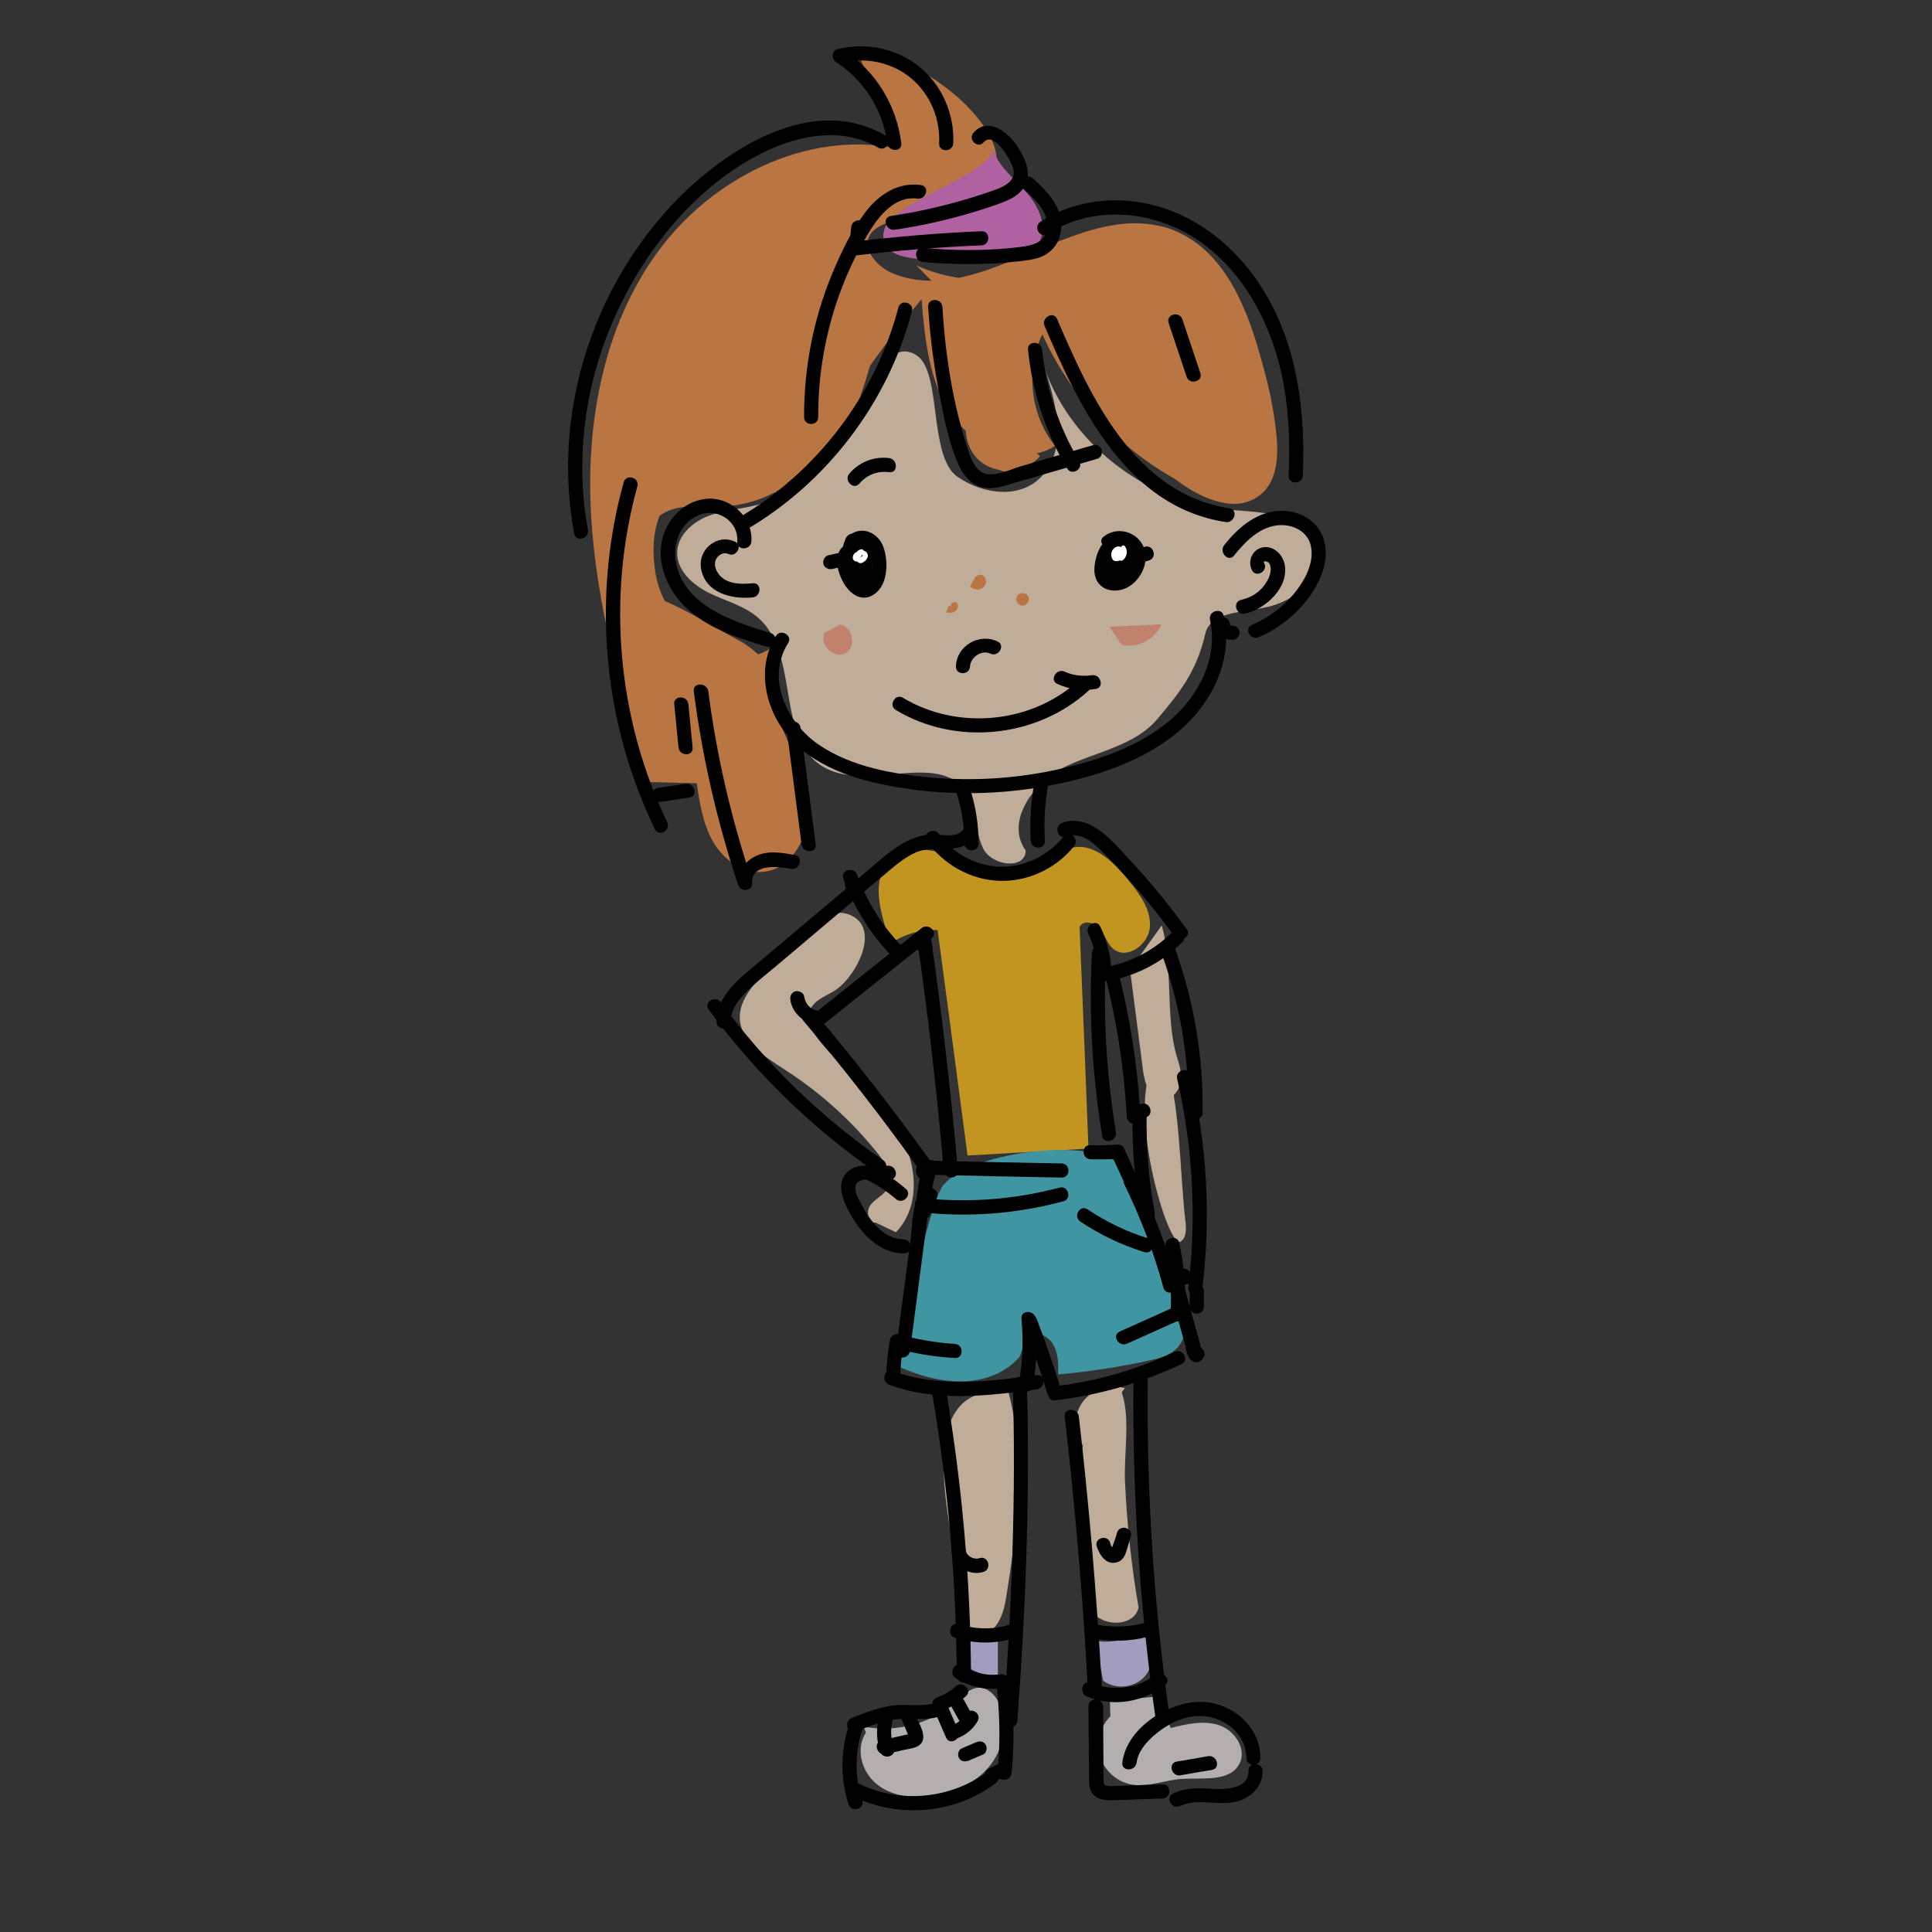 <svg version="1.1" id="Layer_1" xmlns="http://www.w3.org/2000/svg" x="0" y="0" viewBox="0 0 1000 1000" xml:space="preserve"><rect x="0" y="0" width="1000" height="1000" fill="#333333" stroke="none"/><style>.st1{fill:#fbdfc5}.st2{fill:#f29149}</style><g opacity=".7"><path class="st1" d="M559.9 748.3c-4.5-6.7-4.3-16.3.6-22.8s14-9.4 21.7-7"/><path class="st2" d="M505.3 207c-7.9 8.6-7.1 23.7 1.6 31.4 8.7 7.7 23.8 6.6 31.4-2.3m-80.4-79c-3.4 18.6-8.4 37-15 54.8-4.4 11.7-11.1 24.6-23.3 27.2-9.6 2-19.6-3.5-25.2-11.5-5.6-8-7.5-18-8.2-27.8-2.4-33.6 8.8-67.9 30.5-93.7"/><path class="st2" d="M334.3 278.5c.5-8 8.2-13.8 16.1-15.5s15.9-.5 23.9-.9c24.2-.9 47.3-17 56.5-39.4 4.5-10.9 5.8-23.6 1-34.3-3.6-8-10.4-14.3-18.1-18.6-20.8-11.4-48.9-7.1-65.3 10s-19.5 45.4-7.3 65.7m40.1 85.3c12.1 6.2 23.2 18.6 20.2 31.9-2.5 11-14.7 17.9-26 17.3-11.3-.6-21.5-7.2-29.4-15.3-8.3-8.5-33.5-45.6-20.3-57 7.2-6.3 45.9 18.2 55.5 23.1z"/><path class="st1" d="M391.7 261.4c-8.4 2.2-17.2 2.6-25.2 5.7s-15.6 9.9-16 18.5c-.4 9.6 8.1 17.2 16.7 21.4 8.6 4.2 18.4 6.6 25.5 13 21.4 19.1 8.6 61.9 33.2 76.8 22.5 13.6 60-8.6 74.5 13.4 5.6 8.5 4 19.9 8.5 29 4.5 9.1 21.9 11.1 22 1-10.7-14.8 3.9-35.4 20.3-43.3 16.4-7.9 36.3-10.9 48-24.9 10.9-13 20.1-24 24.7-44.1 3-12.9 24-10.5 36.5-15 12.5-4.4 25.4-15.2 23.2-28.3-3-17.9-27.6-19.3-45.8-20.6-42.3-3-81.6-32.2-96.6-71.8 5.8 17.9 11 39.7-1.5 53.8-11.5 12.9-31.2 9.7-44.1.8-15.2-10.6-7.9-54.3-21.2-62.9-18.2-11.6-29.3 30.9-37.3 42.3-10.9 16.4-26 30.2-45.4 35.2z"/><path class="st2" d="M660.5 223.4c-1.3-11.8-3.7-23.4-7-34.8-7.3-27.7-18.7-56.8-43.3-68.2-3.2-1.6-6.5-2.8-9.9-3.4-34.1-8-69.7 19.8-104 26.8-7.6-1.1-15-3.3-22-6.4l7.8 7.9c-6.8 0-13.6-1.1-20.2-3.9-8.1-3.4-16.1-12.7-11.4-20.1 2-3.2 5.8-4.8 9.3-6.2 25.5-10.1 71.8-14.9 50.5-48.1-7.3-11.4-18.7-21.1-30.1-28.1-4.6-2.8-36.1-11.8-36.8-13.6 6.7 17.1 13.5 34.3 20.2 51.4-46.5-9.2-95.5 15.6-123.4 54-27.9 38.4-36.9 87.9-34.3 135.2s15.9 93.4 29.2 138.9l25.5.6c1.6 10.4 3.2 21.1 8.5 30.3 5.3 9.1 15.1 16.5 25.6 15.6 15.1-1.2 24.4-18.4 23.6-33.6-.8-15.1-8.6-28.9-14.3-42.9-5.2-12.8-8.5-27.8-3.5-40.3-4.2 3.1-10.1 5.6-15 5.1-12.6-1.3-24.1-5.8-32.6-15.5-6.9-7.9-12.1-17.5-13.7-28-1.9-12-1.3-24.6 5.3-35.3 7.9-12.8 20.3-18.6 34.9-20 9.9-.9 18 5.8 22 14.2 28.5-33.5 47.1-66.7 75.6-100.1 1.7 20.7 3.8 42.4 15.4 59.5 3.6 5.3 8.5 10 13.9 13.6 2.7 8.1 7.6 16 15.8 16.4 6.1.3 10.8-3.9 13.4-9.5 3.7-.6 7.3-2 10.6-4.1-12.8-15.9-15.4-39.3-6.6-57.8 14.1 31.3 38.4 57.9 68.3 74.7.1 0 .1.1.2.1.6.5 1.3 1 1.9 1.4 12.3 9.1 30 16.7 42 7.2 9.5-7 10-21 8.6-33z"/><path d="M434.7 323.3c6.6.7 8.8 11.6 2.9 14.8-5.9 3.2-13.8-4.5-10.8-10.5m147.5-3.2c8.9-.4 17.9-.8 26.8-1.2-3.2 7.8-12.5 12.5-20.6 10.5" fill="#fca386"/><path class="st2" d="M492.4 314.2c-1.1-1.3 1.2-3.3 2.6-2.3 1.4 1 1 3.3-.4 4.3-1.3 1-3.2 1.1-4.9.8l1.5-3.6m12.9-13c-.1-2.4 3.3-3.8 5.1-2.2s1.4 4.7-.6 6.1-4.8.9-6.5-.7c.5-1 1-2.1 1.5-3.1m22.4 9.2c-.3 2.1 1.9 4.2 4 3.7s3.2-3.3 2-5.1c-1.2-1.8-4.3-1.7-5.5.1"/><path d="M460 489c7.2-5.3 16.3-8 25.3-7.6 5.2 38.9 10.4 77.8 15.5 116.7 20.9-1.2 41.7-2.4 62.6-3.6-1.5-38.2-3-76.4-4.6-114.6 1.6-3.9 7.9-2.6 10.5.7 2.6 3.3 3.7 7.9 7 10.6 7.1 5.8 18.4-2.4 18.9-11.6s-5.5-17.1-11.3-24.2c-7.7-9.6-18.8-20.2-30.5-16.2-5.3 1.8-9 6.4-13.7 9.5-25 17-44-13.1-67.8-8.3-31.9 6.6-8.8 46.3-11.9 48.6z" fill="#ffbf19"/><path d="M466.4 707.9c20.5 9.1 45.9 11.4 61-5.2 1.3-1.4 3.1-10.7 4.8-11.6 4.5-2.5 10.6.5 13.1 5.1s2.5 10 2.4 15.2c15.8-1.4 31.5-3.8 47-7.2 5.8-1.2 12-2.9 15.6-7.7 5.3-7 2.3-17-.9-25.2-6.9-17.7-13.8-35.3-20.8-53-2.5-6.4-5.3-13.2-10.9-17.1-17.2-12.1-75.6-4.7-89.5 12.3-7.8 9.5-25 92.8-21.8 94.4z" fill="#46bfd1"/><path class="st1" d="M392.5 506.9c-4.9 5.7-9.7 12.3-9.6 19.8.2 12.1 12.4 19.9 22.6 26.5 18.7 11.9 35.4 26.9 49.2 44.3 4 5 7.9 11.9 4.8 17.5-2 3.6-6.2 5.3-8.8 8.5s-1.6 9.7 2.5 9.3c3.5 1.7 7 3.3 10.5 5 13.8-14 10.7-37.9.2-54.5s-26.6-28.8-39.1-43.8c-4-4.8-7.9-11.3-5.3-17.1 2.1-4.7 7.6-6.7 12-9.3 11.5-6.9 25.5-33.4 7.6-39.9-15.1-5.7-39 24.7-46.6 33.7zm218.2 135.9c3.2-1.5 3.3-6 3-9.5-3.3-28.2-2.5-61.8-11.4-88.5-23.4 15.2 1.7 101 8.4 98z"/><path class="st1" d="M584.9 501.9c2.2 17.3 4.5 34.7 6.7 52 .8 6.5 3.3 14.7 9.9 15.2 4.7.3 8.6-4 9.5-8.6.9-4.6-.5-9.3-1.9-13.7-6-19.8-1.8-48-7.8-67.8M498.2 829.8c.6 6.4 2.5 14.3 8.8 15.5 7.6 1.4 11.9-8.2 13.3-15.8 5.8-33.7 10.8-75.5 1.7-108.8-54.6-6.7-26.9 77.2-23.8 109.1zm61.1-21.5c.1 9.5.6 20.1 7.1 27.1s21.2 5.9 22.9-3.5c-3.7-21.5-6-43.2-7-65-.7-14.5 3.2-34.9-2.3-47.7-28.8 14-21 64.2-20.7 89.1z"/><path d="M498.3 848.9c.8 4.7 1.6 9.3 2.5 14 4.6 3.1 10.2 4.6 15.7 4.3v-17.9l-16.1-.3m66.8 2.1c1.3 6.3 2.5 12.5 3.8 18.8 6.6 5.1 17.2 3.6 22.2-3s3.5-17.2-3.2-22.1c-6.6 4-14.5 5.6-22.2 4.7" fill="#d1c9fb"/><path d="M448.2 896.8c-5.5 8.2-2.3 20.2 5.4 26.5 7.6 6.3 18.3 7.7 28.1 6.5 11.4-1.5 22.7-6.4 30.1-15.2 7.4-8.8 10.3-21.7 5.7-32.3-2.1-4.8-6.4-9.3-11.6-8.7-3.9.4-6.9 3.6-9.8 6.2-13 12-31.8 17.3-49.1 13.9m127.7-5.3c-5.4 5.3-7.5 13.6-5.3 20.8s8.6 13 16 14.4c8.6 1.7 17.2-2.2 25.9-2.8 11-.8 25.3 1.8 30.3-8 3.8-7.6-2.5-17.1-10.5-19.8-8-2.7-16.8-.7-25.1 1.4-2.3-5.4-4.7-10.9-7-16.3-8.2.8-16.4 1.5-24.5 2.2" fill="#ebe4e3"/><path d="M511.7 133.9c9.4.5 20.7.1 25.8-7.8 5.3-8.3.2-19.3-6.3-26.6s-15-13.8-17.5-23.2c3.2 12.1-51.9 28.3-55.9 42.3-6.4 21.8 37.7 14.4 53.9 15.3z" fill="#e675d1"/></g><path d="M322.8 249.7c-12.8 46.2-12.2 95.8 1.5 141.7 3.9 13 8.8 25.6 14.7 37.8 2 4.2 8.4.5 6.3-3.7-25.8-53.8-31.3-116.4-15.4-173.8 1.2-4.6-5.9-6.6-7.1-2z"/><path d="M342.4 415c4.8-.7 9.7-1.5 14.5-2.2 4.6-.7 2.7-7.8-2-7.1-4.8.7-9.7 1.5-14.5 2.2-4.6.7-2.6 7.8 2 7.1zm6.6-50.5c.7 7.5 1.5 14.9 2.2 22.4.5 4.6 7.8 4.7 7.3 0-.7-7.5-1.5-14.9-2.2-22.4-.5-4.7-7.8-4.7-7.3 0zm10.1-6.7c4.4 34.1 12.1 67.7 23 100.3 1.2 3.7 7.4 3.4 7.2-1-.5-10.4 13.7-8.6 20.1-7.4 4.6.9 6.6-6.2 2-7.1-6.8-1.3-14.2-2.6-20.6.7-5.2 2.6-9 7.8-8.7 13.8 2.4-.3 4.8-.6 7.2-1-10.7-32-18.4-64.9-22.7-98.4-.8-4.5-8.1-4.6-7.5.1zm48 19l7.8 60.3c.6 4.6 7.9 4.7 7.3 0l-7.8-60.3c-.6-4.6-7.9-4.7-7.3 0zm69.6-281c-12-1.7-22 5-29 14.3-7.2 9.7-12.6 21-17.2 32.2-9.6 23.3-14.4 48.4-14.3 73.6 0 4.7 7.3 4.7 7.3 0-.1-22.2 3.8-44.2 11.5-65 3.8-10.4 8.7-20.5 14.4-30.1 5.3-8.8 13.7-19.6 25.4-18 4.6.7 6.6-6.3 1.9-7z"/><path d="M509.1 73.7c5.2-6 13.1 7.9 14.8 11.8 3.7 8.9-5.8 11.7-12.4 14a289.6 289.6 0 0 1-50.4 12.3c-4.6.7-2.7 7.8 2 7.1 12.3-1.8 24.4-4.4 36.3-7.8 5.7-1.6 11.4-3.4 17-5.4 4.1-1.5 8.4-3.1 11.5-6.2 7.8-7.6 3-17.7-2.3-25.1-4.8-6.6-14.6-13.8-21.7-5.7-3.1 3.3 2.1 8.5 5.2 5z"/><path d="M440.6 117.5c-.4 3.7-.7 7.3-1.1 11-.2 1.8 1.8 3.9 3.7 3.7 21.5-2.6 43.1-4.3 64.8-5.2 4.7-.2 4.7-7.5 0-7.3-21.6.9-43.3 2.7-64.8 5.2l3.7 3.7c.4-3.7.7-7.3 1.1-11 .4-4.8-7-4.7-7.4-.1z"/><path d="M529.4 97.5c5.3 4.8 11.8 10.3 12.6 17.9.9 8.5-5.5 11.4-12.8 12.3-17 2.2-34.4 2.2-51.5.6-4.7-.4-4.7 6.9 0 7.3 10.9 1 21.8 1.3 32.8.9 5.5-.2 10.9-.6 16.4-1.2 4.2-.5 8.6-.9 12.5-2.6 7.3-3.2 10.7-10.6 9.8-18.3-1.1-9.3-8-16.1-14.6-22.1-3.5-3.1-8.7 2.1-5.2 5.2z"/><path d="M542.3 121.1c23.5-15.2 54.3-12.3 77.1 2.8 23.4 15.6 37.6 41.7 43.7 68.7 4 17.6 4.7 35.6 3.9 53.6-.2 4.7 7.1 4.7 7.3 0 1.5-32.6-2.6-66.5-19.7-94.9-15-25-39.5-44-69.1-47.2-16.3-1.7-33.1 1.7-47 10.7-3.8 2.6-.2 8.9 3.8 6.3zm-61.9 37.7c.9 14.4 2.7 28.7 5.4 42.9 2.5 12.9 5 27.1 10.5 39.2 2.1 4.5 5.2 8.6 9.9 10.6 6 2.6 12.4.4 18.3-1.4 14.4-4.2 28.9-8.4 43.3-12.6 4.5-1.3 2.6-8.4-2-7.1-12.6 3.7-25.3 7.4-37.9 11.1-5.3 1.6-13.5 5.7-19 3.3-4.1-1.8-6.2-7-7.5-10.9-8.1-24-12.1-49.8-13.6-75-.4-4.8-7.7-4.8-7.4-.1z"/><path d="M532.1 181c2.2 21.7 9 42.6 20.2 61.4 2.4 4.1 8.7.4 6.3-3.7-10.5-17.6-17.1-37.3-19.2-57.7-.4-4.7-7.8-4.7-7.3 0zm8.6-12.2c18.1 42.4 42.6 93.6 93.7 101.4 4.6.7 6.6-6.4 2-7.1-49.1-7.6-71.9-57.4-89.3-98.1-2-4.2-8.3-.5-6.4 3.8zm-75.7-9.6c-12 45.5-42.3 85.2-83 109-4.1 2.4-.4 8.7 3.7 6.3 42.3-24.6 73.8-66 86.3-113.3 1.3-4.6-5.8-6.6-7-2zm-6.8-89.1c-37.7-22-82.5 7.1-108.7 34.2-27.6 28.6-46.1 65.9-52.7 105-3.8 22.2-3.7 44.8.4 66.9.9 4.6 7.9 2.7 7.1-2-6.8-36.8-1.5-75.4 13.6-109.5 15-33.8 40.2-65.9 73.1-83.7 19.3-10.4 43.5-16.3 63.5-4.6 4.1 2.4 7.8-4 3.7-6.3z"/><path d="M493.4 74.2c.7-15-5.8-30.2-17.6-39.7-11.8-9.5-27.6-12.7-42.2-9.1-3.2.8-3.4 5-.9 6.7 14.4 9.3 24.4 24.9 26.5 42 .6 4.6 7.9 4.7 7.3 0-2.5-19.8-13.3-37.5-30.1-48.3-.3 2.2-.6 4.5-.9 6.7 12.4-3.1 26.2-.3 36.1 8 9.9 8.3 15.1 20.9 14.5 33.7-.3 4.7 7 4.7 7.3 0zm-91.8 255c-10.7 17-5.2 39.5 7.8 53.5 14.9 16 37.5 22.1 58.5 25.3 24.8 3.8 50.1 3.3 74.8-1.3 22.4-4.2 45.8-11.5 64.1-25.5 19-14.5 32-38.1 26.6-62.4-1-4.6-8.1-2.6-7.1 2 4.4 19.9-6 39.6-20.9 52.2-15.7 13.3-36.2 20.2-55.9 24.8-22 5.1-44.8 6.6-67.2 4.7-19.9-1.8-41.4-5.5-58.3-16.9-16.5-11.1-27.8-34.2-16.1-52.7 2.6-4-3.8-7.7-6.3-3.7zm252.7-37.8c-.8-1.4 1.6-.8 2.1-.4 1.2.9 1.4 3 1.3 4.3-.2 2.7-1.6 5.4-3.2 7.5-2.9 4.1-7.3 6.6-12.1 7.7-4.6 1-2.7 8.1 2 7.1 10.8-2.4 23.2-13.8 20.4-26-1.2-5-6.1-9.5-11.5-8.2-5.3 1.2-7.7 7.3-5.2 11.9 2.2 3.9 8.5.2 6.2-3.9z"/><path d="M638.8 287.5c5.5-6.9 12.5-14.1 21.6-15.5 8.2-1.2 17 2.8 18.3 11.6 1.3 8.7-3.8 17.5-9.1 23.9-5.9 7-13.3 12.4-21.7 16-4.3 1.9-.6 8.2 3.7 6.3 10.4-4.5 19.4-11.8 26.1-20.9 6.2-8.5 11-20.3 7.1-30.8-3.6-9.7-13.8-14.5-23.7-13.6-11.5 1-20.6 9-27.5 17.7-2.8 3.8 2.3 9 5.2 5.3zm-249.9-7.2c.9-11.9-9.8-22.3-21.5-22.2-12.6.1-23 10.8-25 22.8-2.2 13.7 4.6 26.9 14.9 35.6 11.3 9.5 25.5 14 39.5 18.2 4.5 1.4 6.5-5.7 2-7.1-19.4-5.8-45.5-14.2-49.1-37.5-1.5-9.9 3.2-20.6 13.1-23.9 9.3-3.1 19.6 4.1 18.8 14.1-.4 4.7 6.9 4.7 7.3 0z"/><path d="M380.5 280.4c-9.3-4.4-19.5 4.1-17.6 14.1 2.3 12.5 15.9 15.8 26.7 14.7 4.6-.5 4.7-7.8 0-7.3-6.1.6-13.8.6-17.8-5-1.6-2.2-2.5-5.3-1-7.8 1.2-2 3.9-3.5 6.1-2.4 4.1 2 7.8-4.3 3.6-6.3zm64.3-30.1c4-4.6 9.4-6.7 15.4-5.9 4.7.6 4.6-6.7 0-7.3-7.8-1-15.6 2.1-20.6 8.1-3 3.5 2.2 8.7 5.2 5.1zm18.9 117.2c31 18.7 72.9 14.4 99.6-9.9 3.5-3.2-1.7-8.4-5.2-5.2-24.3 22.2-62.6 25.7-90.7 8.8-4-2.5-7.7 3.9-3.7 6.3z"/><path d="M547.3 354c6.4 2.9 12.9 3.7 19.8 2.6 4.6-.7 2.7-7.8-2-7.1-4.8.7-9.8.1-14.2-1.9-4.1-1.8-7.9 4.5-3.6 6.4zm-45.2-9.1c.2-4.8 6.1-8.7 10.5-6.6 4.2 2 8-4.3 3.7-6.3-9.5-4.5-21.2 2.3-21.5 12.9-.2 4.7 7.1 4.7 7.3 0zm-62.3-64.1c-8.7 3.4-7.3 12.6-3.9 19.5 3.3 6.8 10.3 12.5 17.5 6.6 6.2-5.1 6.4-16.5 3.9-23.6-2.6-7.5-11-11.4-17.6-6.3-3.7 2.9 1.5 8 5.2 5.2 3.5-2.7 5.9 4.4 6.1 6.5.4 3.4.7 8.5-1.3 11.4-4.9 7.3-12.6-10.5-8-12.2 4.3-1.7 2.5-8.8-1.9-7.1zm138.1-1.8c-8.2-2.8-12 11.5-11.4 17.3.9 9.5 11.2 11.7 18.3 7 6.7-4.4 10.6-14.1 6.5-21.5-4.1-7.2-13.6-9.1-20-4.1-3.7 2.9 1.5 8 5.2 5.2 2.7-2.1 7.1-.1 8.5 2.6 1.8 3.4 0 7.7-2.4 10.3-2.2 2.2-7.9 4.9-8.7.1-.3-1.6.3-3.5.8-5.1.2-.6 2.1-4.5 1.5-4.6 4.2 1.4 6.1-5.6 1.7-7.2z"/><path d="M584.8 292.8c3.2-.9 6.5-1.8 9.8-2.7 4.5-1.2 2.6-8.3-2-7.1-3.2.9-6.5 1.8-9.8 2.7-4.5 1.3-2.5 8.4 2 7.1zm-149.1-6.9l-6.9 1.5c-1.9.4-3.1 2.7-2.6 4.5.5 2 2.6 3 4.5 2.6l6.9-1.5c1.9-.4 3.1-2.7 2.6-4.5-.6-2-2.6-3-4.5-2.6z"/><path d="M438.4 284.1c-2.9 7.4-1.2 15.3 3.9 21.3 1.2 1.4 4 1.5 5.2 0 5.6-7.2 5.4-17.2-1.1-23.8-1.7-1.7-4.5-1.3-5.8.7-4.2 6.9-2.1 15.2 4.1 19.9 2.1 1.6 4.6-.3 5.4-2.2 3.1-7.4.9-16.1-5.1-21.4-3-2.5-6.6 0-6.1 3.6.7 5.1 2.8 9.5 6 13.5 1.6 2 5.7 1 6.1-1.6.7-4.7.6-9.4-.9-14s-5.8-4.9-10-3.5c-1.7.6-2.5 1.8-2.7 3.5-.7 5.6 1.5 11.1 5.8 14.8 2.1 1.8 5.3 1.2 6.1-1.6 1.9-6.4-.7-12.8-6.2-16.5-1.6-1.1-4.1-.4-5 1.3-3.8 7.3-2.7 15.9 3 22 3.2 3.4 8.4-1.8 5.2-5.2-3.4-3.6-4.1-8.7-1.9-13.1-1.7.4-3.3.9-5 1.3 2.8 1.9 3.7 5.1 2.8 8.2 2-.5 4.1-1.1 6.1-1.6-3-2.6-4.1-5.7-3.6-9.6-.9 1.2-1.8 2.4-2.7 3.5 1-.5 2-.6 3.1-.4l-2.6-2.6c1.3 3.7 1.9 7.5 1.3 11.4 2-.5 4.1-1.1 6.1-1.6-2.4-3-3.6-6.5-4.1-10.3-2 1.2-4.1 2.4-6.1 3.6 4.3 3.7 5.4 9 3.3 14.2 1.8-.7 3.6-1.5 5.4-2.2-3.1-2.4-3.4-6.8-1.5-9.9-1.9.2-3.8.5-5.8.7 3.5 3.5 4.2 9.4 1.1 13.5h5.2c-3.5-4.1-3.9-9.3-2-14.1 1.8-4.2-5.3-6.1-7-1.8zm135.6 2.3c-3.9 4.1-4.6 9.5-2.3 14.6.6 1.4 2.7 2.1 4.1 1.7 7.8-2.5 11.2-10.9 8-18.3-.9-2-4.4-2.5-5.8-.7-3.3 4.2-8.6 16.6 1.3 16.1 3-.1 5.9-2.4 6.7-5.3 1-3.8-1-7.3-3.3-10.1-1.2-1.5-3.9-1.3-5.2 0-3.3 3.3-4 8.5-1.1 12.4 1.5 2 3.8 2.4 5.8.7 4.4-3.7 5.3-10.5 2-15.2-1-1.4-2.5-2-4.1-1.7-4.9 1.1-3.7 7.7.5 8.9 2.1.6 4.3-.5 5.3-2.5 1.2-2.4.4-4.8-.6-7.1-1.9 1.5-3.8 3-5.8 4.4 1.3 1.5 2.7 3.1 4 4.6 2.7 3.1 8.2-1 5.8-4.4-.8-1.1-1.6-2.3-2.4-3.4-2-2.8-6.9-2.1-6.8 1.9 0 1.7.1 3.4.1 5.1.1 4.7 7.5 4.7 7.3 0 0-1.7-.1-3.4-.1-5.1-2.3.6-4.5 1.2-6.8 1.9.8 1.1 1.6 2.3 2.4 3.4 1.9-1.5 3.8-3 5.8-4.4-1.3-1.5-2.7-3.1-4-4.6-2.9-3.4-7.3.9-5.8 4.4.3-.2.7-.5 1-.7.9-.1 1.9-.2 2.8-.4.5.9.9 1.8 1.4 2.7-.8.9-1.7 1.7-2.6 2.6.2 0 .3-.1.5-.1-1.4-.6-2.8-1.1-4.1-1.7 1.5 2.2 1.2 4.6-.9 6.4 1.9.2 3.8.5 5.8.7-.9-1.2-1.2-2.4 0-3.5h-5.2c.6.7.8 1.8 1.3 2.4.3.4.3.5 0 .6h.7c.4.9.7 1.7 1.1 2.6.2-2.3 1.1-4.5 2.5-6.3-1.9-.2-3.8-.5-5.8-.7 1.3 2.9-.8 6.6-3.7 7.5 1.4.6 2.8 1.1 4.1 1.7-.9-2-.3-4.2 1.1-5.7 3.4-3.7-1.8-8.9-5-5.4zm-79.2 123.2c3 8.8 4.4 17.7 4.4 27 0 4.7 7.3 4.7 7.3 0 0-9.9-1.5-19.6-4.6-28.9-1.6-4.5-8.6-2.6-7.1 1.9zm40.8-6c-1.9 10.5-2.7 21-2.1 31.6.3 4.7 7.6 4.7 7.3 0-.5-10 0-19.9 1.8-29.7.9-4.6-6.2-6.5-7-1.9z"/><path d="M498.3 429.8c-3.2 4.2-12 1.9-16.5 2.1-6.3.4-12 2.9-17.2 6.3-5.8 3.8-10.9 8.5-16.2 13-6.3 5.3-12.7 10.7-19 16-12.5 10.5-24.9 21-37.4 31.5-9.4 7.9-21 16.6-21.1 30.1 0 4.7 7.3 4.7 7.3 0 .1-6.5 4.1-11.5 8.6-15.9 5.2-5.1 11-9.5 16.5-14.2 12-10.2 24.1-20.3 36.1-30.5 5.9-5 11.8-10 17.8-15 5.2-4.4 10.4-9.1 16.6-11.9 10-4.5 23.3 1.9 30.8-7.9 2.9-3.6-3.4-7.3-6.3-3.6zM424 523.2c-4.2-.2-7.2-3.5-7.8-7.5-.3-2-2.8-3-4.5-2.6-2.1.6-2.9 2.5-2.6 4.5 1.1 7.3 7.7 12.5 14.8 12.9 4.8.2 4.8-7.1.1-7.3z"/><path d="M426.6 529.9c18.5-14.8 37.1-29.5 55.6-44.3 3.7-2.9-1.5-8.1-5.2-5.2-18.5 14.8-37.1 29.5-55.6 44.3-3.6 3 1.6 8.1 5.2 5.2z"/><path d="M481.1 487.6c.1-.2.2-.4.3-.7-2.2-.3-4.5-.6-6.7-.9 5.7 39.8 10.3 79.8 13.8 119.9.4 4.7 7.7 4.7 7.3 0-3.6-40.7-8.3-81.3-14.1-121.8-.5-3.4-5.1-3.2-6.7-.9-2.6 3.8-1.2 8.2 2.3 10.7 4 2.7 7.7-3.6 3.8-6.3zm84.1 5.6c-1.7 31.7.2 63.4 5.3 94.8.8 4.6 7.8 2.7 7.1-2-5.1-30.7-6.7-61.8-5.1-92.8.3-4.7-7.1-4.7-7.3 0zm-85.5-57.8c8.7 12 22.4 19.9 37.3 20.5 14.9.6 29.6-6.3 38.9-17.9 2.9-3.6-2.2-8.9-5.2-5.2-7.9 9.8-19.8 15.9-32.5 15.8-12.6-.1-24.9-6.7-32.2-16.9-2.7-3.8-9.1-.2-6.3 3.7zm135.6 225.8v-.2c0 .3-.1.7-.1 1v-.2c-.1.3-.2.6-.4.9 0 0 0-.1.1-.1-.2.2-.4.5-.6.7l.1-.1c-.2.2-.5.4-.7.6 0 0 .1-.1.2-.1-.3.1-.6.2-.9.4.1 0 .2-.1.3-.1-.3 0-.7.1-1 .1h.4c-.3 0-.7-.1-1-.1.1 0 .2 0 .3.1-.3-.1-.6-.2-.9-.4 0 0 .1 0 .2.1-.2-.2-.5-.4-.7-.6l.1.1c-.2-.2-.4-.5-.6-.7l.1.1c-.1-.3-.2-.6-.4-.9v.1c0-.3-.1-.7-.1-1v.2c0-.3.1-.7.1-1v.1c-.2 1-.1 2 .4 2.8.4.8 1.3 1.5 2.2 1.7.9.2 2 .2 2.8-.4.8-.5 1.5-1.3 1.7-2.2.3-1.5 0-3.1-1.1-4.1-.9-.8-2-1.3-3.2-1.3-.9 0-1.8.2-2.6.7-1.2.7-2.2 2.3-2 3.7 0 .5.1 1 .3 1.4.2.5.4.8.8 1.2.6.6 1.7 1.1 2.6 1.1 1 0 1.9-.3 2.6-1.1.5-.6 1.1-1.6 1-2.5z"/><path d="M603.3 645.3c2.5 11.6 3.3 23.4 2.5 35.2-.3 4.7 7 4.7 7.3 0 .9-12.5-.1-24.9-2.7-37.1-1-4.7-8.1-2.7-7.1 1.9zM478.2 603c-2.8 7.8-4.1 16-3.9 24.3.1 4.7 7.4 4.7 7.3 0-.2-7.7 1-15.1 3.6-22.4 1.6-4.5-5.5-6.4-7-1.9z"/><path d="M478.3 603.7c-.2.1-.4.1-.7.2.9.1 1.9.2 2.8.4.1 0 .2.1.4.1.1.9.2 1.9.4 2.8-1.2.7-1.4 1-.6.9h2c1.6 0 3.2.1 4.8.1 2.6 0 5.3.1 8 .2 6.1.1 12.2.2 18.3.4 12 .2 23.9.5 35.8.7 4.7.1 4.7-7.2 0-7.3-17-.3-34-.7-51-1l-12.7-.3c-2.8-.1-6.6-.7-9.2.8-4.9 2.9-1.9 10.6 3.7 9 4.5-1.2 2.5-8.3-2-7zm-1.2 23.8c24.6 2.7 49.4.7 73.3-5.7 4.5-1.2 2.6-8.3-2-7.1-23.3 6.2-47.4 8-71.4 5.4-4.6-.4-4.6 6.9.1 7.4z"/><path d="M483.5 615.5c-11.1-6.5-11.4 20-12 24.7-2.6 19.7-5.2 39.3-7.8 59-.6 4.7 6.7 4.6 7.3 0 2-15.5 4.1-31 6.1-46.5 1-7.6 2-15.1 3-22.7.2-1.4.3-2.8.5-4.2.1-1 .3-2 .6-2.9.1-.4.2-.7.3-1.1.7-1.1.1-1.1-1.9 0 4.2 2.4 7.9-3.9 3.9-6.3zm-23.3 101.2c24.4 9.1 51.2 5.8 76.4 2.4 4.6-.6 4.7-7.9 0-7.3-24.5 3.2-50.7 6.7-74.5-2.2-4.3-1.6-6.3 5.5-1.9 7.1z"/><path d="M528.7 682.6c1 11.1.7 22.2-1.3 33.1-.8 4.6 6.2 6.6 7.1 2 2.1-11.6 2.7-23.3 1.6-35.1-.6-4.7-7.9-4.7-7.4 0zM366.8 522.5c24 32.7 53.3 61.2 86.6 84.3 3.9 2.7 7.5-3.7 3.7-6.3-32.3-22.3-60.8-50-84-81.7-2.7-3.8-9.1-.1-6.3 3.7z"/><path d="M459.1 603.4c-6.7 1.1-14-2.2-19.9 2.7-5.5 4.5-4.2 11.7-1.5 17.5 5.7 12.2 15.4 24.8 30 25.2 4.7.1 4.7-7.2 0-7.3-10.6-.2-17.2-9.5-21.8-18-2-3.7-6.1-10.8 0-12.6 4.7-1.4 10.2.5 15.1-.3 4.7-.9 2.8-7.9-1.9-7.2z"/><path d="M448.1 610.4c5.6 2.7 10.9 6.1 15.6 10.2 3.5 3.1 8.7-2.1 5.2-5.2-5.2-4.5-10.9-8.4-17.1-11.3-4.3-2.1-8 4.2-3.7 6.3zm-32.4-82.2c20.7 24.4 40.4 49.7 59 75.7 2.7 3.8 9.1.1 6.3-3.7-19-26.5-39.1-52.2-60.1-77.1-3.1-3.7-8.3 1.5-5.2 5.1zm25.2-66.8c4.7 0 4.7-7.3 0-7.3-4.8 0-4.8 7.3 0 7.3z"/><path d="M436.5 454.7c5.7 15.5 14.5 29.5 26.1 41.3 3.3 3.4 8.5-1.8 5.2-5.2-10.7-10.8-19-23.7-24.2-38.1-1.6-4.3-8.7-2.4-7.1 2zM582 613.1c8.4 17.2 15.2 35 20.2 53.4 1.3 4.5 8.3 2.6 7.1-2-5.3-19-12.3-37.5-21-55.2-2-4.1-8.4-.4-6.3 3.8z"/><path d="M559.2 632.3c10.2 6.8 21.3 12.1 33.1 15.8 4.5 1.4 6.4-5.7 2-7.1-11.2-3.5-21.6-8.5-31.3-15-4.1-2.7-7.7 3.7-3.8 6.3z"/><path d="M446.6 286.9c0 .1-.4.2-.4.1l.2.1c.1.2.2.1.1.4-.2.7-1.4 1.1-1.9 1.4.3 0 .6-.1.9-.1-.9-.3-.6-2.3.3-2.3-.4-.6-.7-1.2-1-1.8-.9 1.3-1.8 2.6-2.7 4 .6-.1 1.1-.3 1.7-.4-.4-.2 0 0 0 .1l.1-.2s.2-.3.2-.2c.1-.3.1.1-.2-.1 1.2 1 2.9-.7 1.7-1.7-2.8-2.3-6 2.8-3 4.3.6.3 1.3.1 1.7-.4.9-1.3 1.8-2.6 2.7-4 .5-.7-.2-1.9-1-1.8-1.8.1-3 1.5-3.2 3.3-.2 1.5.7 3.9 2.6 3.9 1 0 2.3-1 2.9-1.7.7-.8 1.1-1.9.8-2.9-.6-1.9-3.3-2.8-4.5-1-1 1.1 1.2 2.3 2 1zm133.8-2.8c.8 1.2.8 3-.5 4h1.2c-1.1-.7-1.5-1.9-1.5-3.1-.2.4-.4.7-.6 1 .8-.5 1.7-.4 2.3.3-.1-.3-.2-.6-.4-.9-.1 1.6-1.8 2.9-3.4 2.5.2.2.5.4.7.6-.4-.6-.6-1.3-.4-2 .1-.5.5-1.3 1.2-1.2.3.1.5.5.5.8 0 .2.1.4 0 .6-.1.3-.1.1-.1.1-1.6.1-1.6 2.6 0 2.4 2.6-.2 3.1-3.2 1.8-5.1-1.8-2.5-5.1-.9-5.8 1.6-.4 1.3-.2 2.8.5 3.9.9 1.3 3 .9 4.2.3 1.4-.6 2.5-1.8 2.9-3.2.2-.7.4-1.6-.1-2.2-.5-.6-1.3-1-2-1.2-1.6-.4-3.9.1-3.8 2.1 0 2 1.1 3.6 2.7 4.7.3.2.9.2 1.2 0 2.3-1.7 3-4.9 1.3-7.3-.7-1.2-2.8 0-1.9 1.3z" fill="#fff"/><path d="M529.5 684.7c4.6 12 8.7 24 12.5 36.3 1.4 4.5 8.4 2.6 7.1-2-3.7-12.2-7.9-24.3-12.5-36.3-1.7-4.4-8.8-2.5-7.1 2z"/><path d="M546.1 724.8c22.8-2.7 44.8-9 65.5-18.8 4.2-2 .5-8.3-3.7-6.3a196.6 196.6 0 0 1-61.8 17.8c-4.6.6-4.6 7.9 0 7.3zm59.6-56.7l7.5 27.3c.8 2.8 1.1 7.3 3.8 9 2.6 1.7 5.2.2 6.3-2.5.5-1.2-.1-2.7-.9-3.6l-.2-.2c-3.2-3.5-8.4 1.7-5.2 5.2l.2.2-.9-3.6c0 .1-.1.3-.2.4l2.6-2.6c-.1 0-.3.1-.4.2l3.6.9c.2.8.2.7 0-.2-.2-.8-.4-1.5-.6-2.3l-1.2-4.5c-.8-2.8-1.5-5.5-2.3-8.3l-4.8-17.4c-1.5-4.5-8.5-2.6-7.3 2zM492.4 801.7c.3 8.1 8.7 14.4 16.6 11.9 4.5-1.4 2.6-8.5-2-7.1-3.2 1-7.2-1.3-7.3-4.9-.2-4.6-7.5-4.6-7.3.1zm2.2 66.8c7.6 4.9 16.2 6.5 25.1 5.2 4.6-.7 2.7-7.7-2-7.1-6.9 1-13.6-.7-19.4-4.4-4-2.6-7.6 3.8-3.7 6.3zm110.3-701.3c3.1 9.3 6.2 18.5 9.3 27.8 1.5 4.4 8.6 2.5 7.1-1.9-3.1-9.3-6.2-18.5-9.3-27.8-1.6-4.5-8.6-2.6-7.1 1.9z"/><path d="M608.3 676.3c-9.6 4.3-19.1 8.6-28.7 12.9-4.3 1.9-.6 8.2 3.7 6.3 9.6-4.3 19.1-8.6 28.7-12.9 4.3-1.9.6-8.2-3.7-6.3zm-40.6 124.2c1.5 4.5 4.9 9.8 10.5 8.1 2.5-.7 3.8-2.7 4.6-5.1.9-2.7 1.6-5.5 2.5-8.2 1.3-4.5-5.7-6.5-7.1-2-.4 1.4-.8 2.8-1.3 4.2-.2.7-1.5 3.4-1.2 4 .2.3-.1-.1.2 0 .4.2.1-.2.1-.1 0-.2-.8-1.2-.9-1.3-.2-.5-.4-1-.5-1.6-1.3-4.4-8.4-2.5-6.9 2zm-4.4-317.2c3.2 6.6 4.7 13.7 4.8 21 0 2.6 2.3 3.9 4.6 3.5 14.9-2.4 28.7-9.5 39.3-20.2 3.3-3.3-1.8-8.5-5.2-5.2-9.8 9.9-22.3 16.2-36.1 18.4 1.5 1.2 3.1 2.4 4.6 3.5-.1-8.7-2.1-16.9-5.8-24.7-1.9-4.2-8.2-.5-6.2 3.7z"/><path d="M551.8 433c6.8-2.4 12.7 1.9 17.4 6.5 4.5 4.4 8.8 9 13.1 13.7 9.1 10 17.6 20.5 25.6 31.4 2.8 3.8 9.1.1 6.3-3.7-9.2-12.6-19.1-24.8-29.8-36.2-8.6-9.2-20.2-23.9-34.6-18.8-4.4 1.6-2.5 8.7 2 7.1zm20.2 71.9c6.1 24 9.9 48.4 11.2 73.1.2 2.9 4 5.1 6.2 2.6 1.1-1.2 1.9-1.8 3.5-2.2 4.6-1.2 2.6-8.2-2-7.1-2.7.7-4.9 2-6.8 4.1 2.1.9 4.2 1.7 6.2 2.6-1.4-25.3-5.2-50.5-11.5-75-.9-4.6-8-2.6-6.8 1.9z"/><path d="M586.2 576.2c-.3 17.8 1.1 35.6 4.3 53.1.8 4.6 7.9 2.7 7.1-2-3.1-16.9-4.4-34-4.1-51.2.1-4.7-7.2-4.7-7.3.1z"/><path d="M564.4 600c4.7.2 9.5.1 14.2-.3-1-.6-2.1-1.2-3.2-1.8 5.2 11.5 10.5 22.9 15.7 34.4 2 4.3 8.3.6 6.3-3.7-5.2-11.5-10.5-22.9-15.7-34.4-.5-1.1-2-1.9-3.2-1.8-4.7.4-9.4.5-14.2.3-4.6-.2-4.6 7.1.1 7.3zm64.9-276.7c0 2.2 1 4.4 2.7 5.9 2 1.7 4.3 2.2 6.9 1.8 1.9-.3 3.1-2.8 2.6-4.5-.7-2-2.5-2.9-4.5-2.6 1.2-.2 0 0-.1-.1 0 0 .8.3.2 0-.8-.4.7.2-.1 0-.5-.2.2.3 0 0-.1-.1-.4-.3-.5-.5l.3.3c-.1-.1-.1-.2-.2-.3-.1-.4.2.7 0 0s0 .8 0-.1c0-1.9-1.7-3.8-3.7-3.7-1.9.2-3.6 1.7-3.6 3.8zM466 711c.2-5.3.8-10.6 1.7-15.8-1.5.8-3 1.7-4.5 2.6 10.1 2.8 20.5 4.5 31 5.1 4.7.3 4.7-7 0-7.3-9.8-.6-19.5-2.3-29-4.9-1.8-.5-4.1.6-4.5 2.6-1.1 5.9-1.7 11.8-2 17.8-.2 4.6 7.1 4.6 7.3-.1zm28.8 161.8c-2.8 2.5-6 4.4-9.6 5.7-2.4.9-3.2 3.1-2.2 5.4 2.2 5.2 4.5 10.3 6.7 15.5 1.9 4.3 8.2.6 6.3-3.7-2.2-5.2-4.5-10.3-6.7-15.5-.7 1.8-1.5 3.6-2.2 5.4 4.8-1.7 9-4.2 12.8-7.6 3.6-3.1-1.6-8.3-5.1-5.2z"/><path d="M483 881.7c-6.9 1.9-14.3.1-21.3 1.1-7.2 1.1-14 3.7-20.8 6.4-4.3 1.7-2.5 8.8 2 7.1 6.8-2.7 13.7-5.5 21-6.4 7.1-.9 14.1.8 21.1-1.1 4.4-1.3 2.5-8.4-2-7.1z"/><path d="M440.1 891.1c-5.1 13.8-5.4 28.9-.9 42.8 1.5 4.5 8.5 2.5 7.1-2-4.2-12.9-3.9-26.3.9-39 1.7-4.3-5.4-6.2-7.1-1.8zm26.9-.3c.9 2 1.7 3.9 2.5 5.9.2.4 1.7 3.7 1.2 1.6.4-.8.3-1-.4-.7-.6.1-1.2.3-1.8.4-4 .9-8.1 1.8-12.1 2.8-4.6 1-2.6 8.1 2 7.1 3.2-.7 6.5-1.5 9.7-2.2 2.6-.6 5.9-.8 8-2.6 4.6-3.9-.9-11.9-2.7-16-1.9-4.3-8.2-.5-6.4 3.7z"/><path d="M454.7 889.6c-1.2 5.8-1 11.5.9 17.1 1.5 4.4 8.6 2.5 7.1-2-1.5-4.3-1.9-8.7-.9-13.2 1-4.6-6.1-6.5-7.1-1.9zm37.9-6c1.3 2.4 2.7 4.8 4 7.2 2.3 4.1 8.6.4 6.3-3.7-1.3-2.4-2.7-4.8-4-7.2-2.3-4.1-8.6-.4-6.3 3.7zm58.5-150.4c5.3 46 9.3 92 11.8 138.2.3 4.7 7.6 4.7 7.3 0-2.6-46.2-6.5-92.3-11.8-138.2-.5-4.6-7.9-4.7-7.3 0zm35.6-19.5c-.7 59.5 3.3 118.9 11.7 177.8.7 4.7 7.7 2.7 7.1-2-8.3-58.2-12.1-117-11.4-175.9 0-4.6-7.3-4.6-7.4.1zm-23.3 169.5c0 8 .1 16 .2 24.1 0 3.7 0 7.5.1 11.2 0 2.9-.3 6 1.1 8.7 2.7 5.1 8.8 4.7 13.7 4.5 7.7-.3 15.4-.5 23.2-.8 4.7-.2 4.7-7.5 0-7.3-6.2.2-12.3.4-18.5.6-2.7.1-5.5.3-8.2.3-3.2 0-3.8-.3-3.8-3.6-.1-12.6-.2-25.1-.2-37.7-.3-4.8-7.6-4.8-7.6 0z"/><path d="M588.3 912.3c.9-7 7.4-13.2 12.9-17.1 5.5-3.9 12-6.8 18.9-7 12.3-.5 25 8.6 25 21.7 0 4.7 7.3 4.7 7.3 0 0-16.9-16.1-29.7-32.4-29-16.6.7-36.9 14-39.1 31.4-.5 4.7 6.8 4.7 7.4 0z"/><path d="M610.8 934.8c8.8-4.3 19.5 0 28.8-2.2 7.5-1.7 14.2-7.9 13.9-16-.2-4.7-7.5-4.7-7.3 0 .3 9.1-11.3 9.7-17.8 9.3-7.4-.4-14.5-.9-21.3 2.5-4.2 2.1-.5 8.4 3.7 6.4zm.2-15.9c5.5-1 10.9-1.9 16.3-2.8 4.6-.8 2.7-7.9-2-7.1-5.5 1-10.9 1.9-16.3 2.8-4.6.9-2.6 7.9 2 7.1zm-170.7 10.3c23.7 12.2 53.6 10 75-6.2 3.7-2.8.1-9.2-3.7-6.3-19.3 14.5-46 17.2-67.6 6.2-4.2-2.1-7.9 4.2-3.7 6.3z"/><path d="M516.1 875.1c1.5 14.2 1.6 28.4.2 42.6-.5 4.7 6.9 4.7 7.3 0 1.4-14.2 1.3-28.4-.2-42.6-.5-4.6-7.8-4.7-7.3 0z"/><path d="M515.8 913.5c-1.4.7-2.8 1.4-4.3 2.1-1.7.9-2.3 3.4-1.3 5 1.1 1.8 3.2 2.2 5 1.3 1.4-.7 2.8-1.4 4.3-2.1 1.7-.9 2.3-3.4 1.3-5-1.2-1.8-3.2-2.3-5-1.3zm-14.4-2.2c2.5-1.1 5-2.1 7.5-3.2 1.8-.8 2.2-3.5 1.3-5-1.1-1.9-3.2-2.1-5-1.3-2.5 1.1-5 2.1-7.5 3.2-1.8.8-2.2 3.5-1.3 5 1.1 1.8 3.1 2 5 1.3zm-6.3-11.4c4.6-1.7 8.4-4.7 10.9-9 2.4-4.1-3.9-7.8-6.3-3.7-1.5 2.5-3.7 4.6-6.5 5.6-1.9.7-3.1 2.5-2.6 4.5.5 1.8 2.7 3.3 4.5 2.6zm-.8-52.2c10 3.2 20.6 3.3 30.7.2 4.5-1.4 2.6-8.5-2-7.1-8.9 2.8-17.9 2.7-26.8-.2-4.4-1.4-6.4 5.7-1.9 7.1zm70.2 0c9.9 2.2 19.9 2 29.7-.5 4.6-1.2 2.6-8.2-2-7.1-8.5 2.2-17.2 2.4-25.8.5-4.5-1-6.5 6-1.9 7.1zm-1.9 30.4c13.6 5.6 28.9 3 40.4-5.9 3.7-2.9-1.5-8-5.2-5.2-9.5 7.4-22.3 8.5-33.3 4-4.3-1.8-6.2 5.3-1.9 7.1z"/><path d="M502.6 867.4c-.3-49.4-4.6-98.8-12.9-147.5-.8-4.6-7.8-2.7-7.1 2 8.2 48.1 12.4 96.8 12.6 145.5.1 4.7 7.5 4.7 7.4 0zm21.6-151.2c1.8 58.2-.6 116.4-4.9 174.4-.3 4.7 7 4.7 7.3 0 4.3-58 6.6-116.2 4.9-174.4-.1-4.7-7.4-4.7-7.3 0zM601 492.8c9.7 26.6 14.5 54.7 14.2 83 0 4.7 7.3 4.7 7.3 0 .3-28.9-4.5-57.8-14.4-85-1.6-4.3-8.7-2.4-7.1 2z"/><path d="M609.3 558.4c8.2 35.4 10.1 71.9 5.8 107.9-.6 4.7 6.8 4.6 7.3 0 4.4-36.7 2.3-73.9-6.1-109.8-1-4.6-8-2.7-7 1.9z"/><path d="M615.8 668.2v8.2c0 4.7 7.3 4.7 7.3 0v-8.2c0-4.7-7.3-4.7-7.3 0z"/></svg>